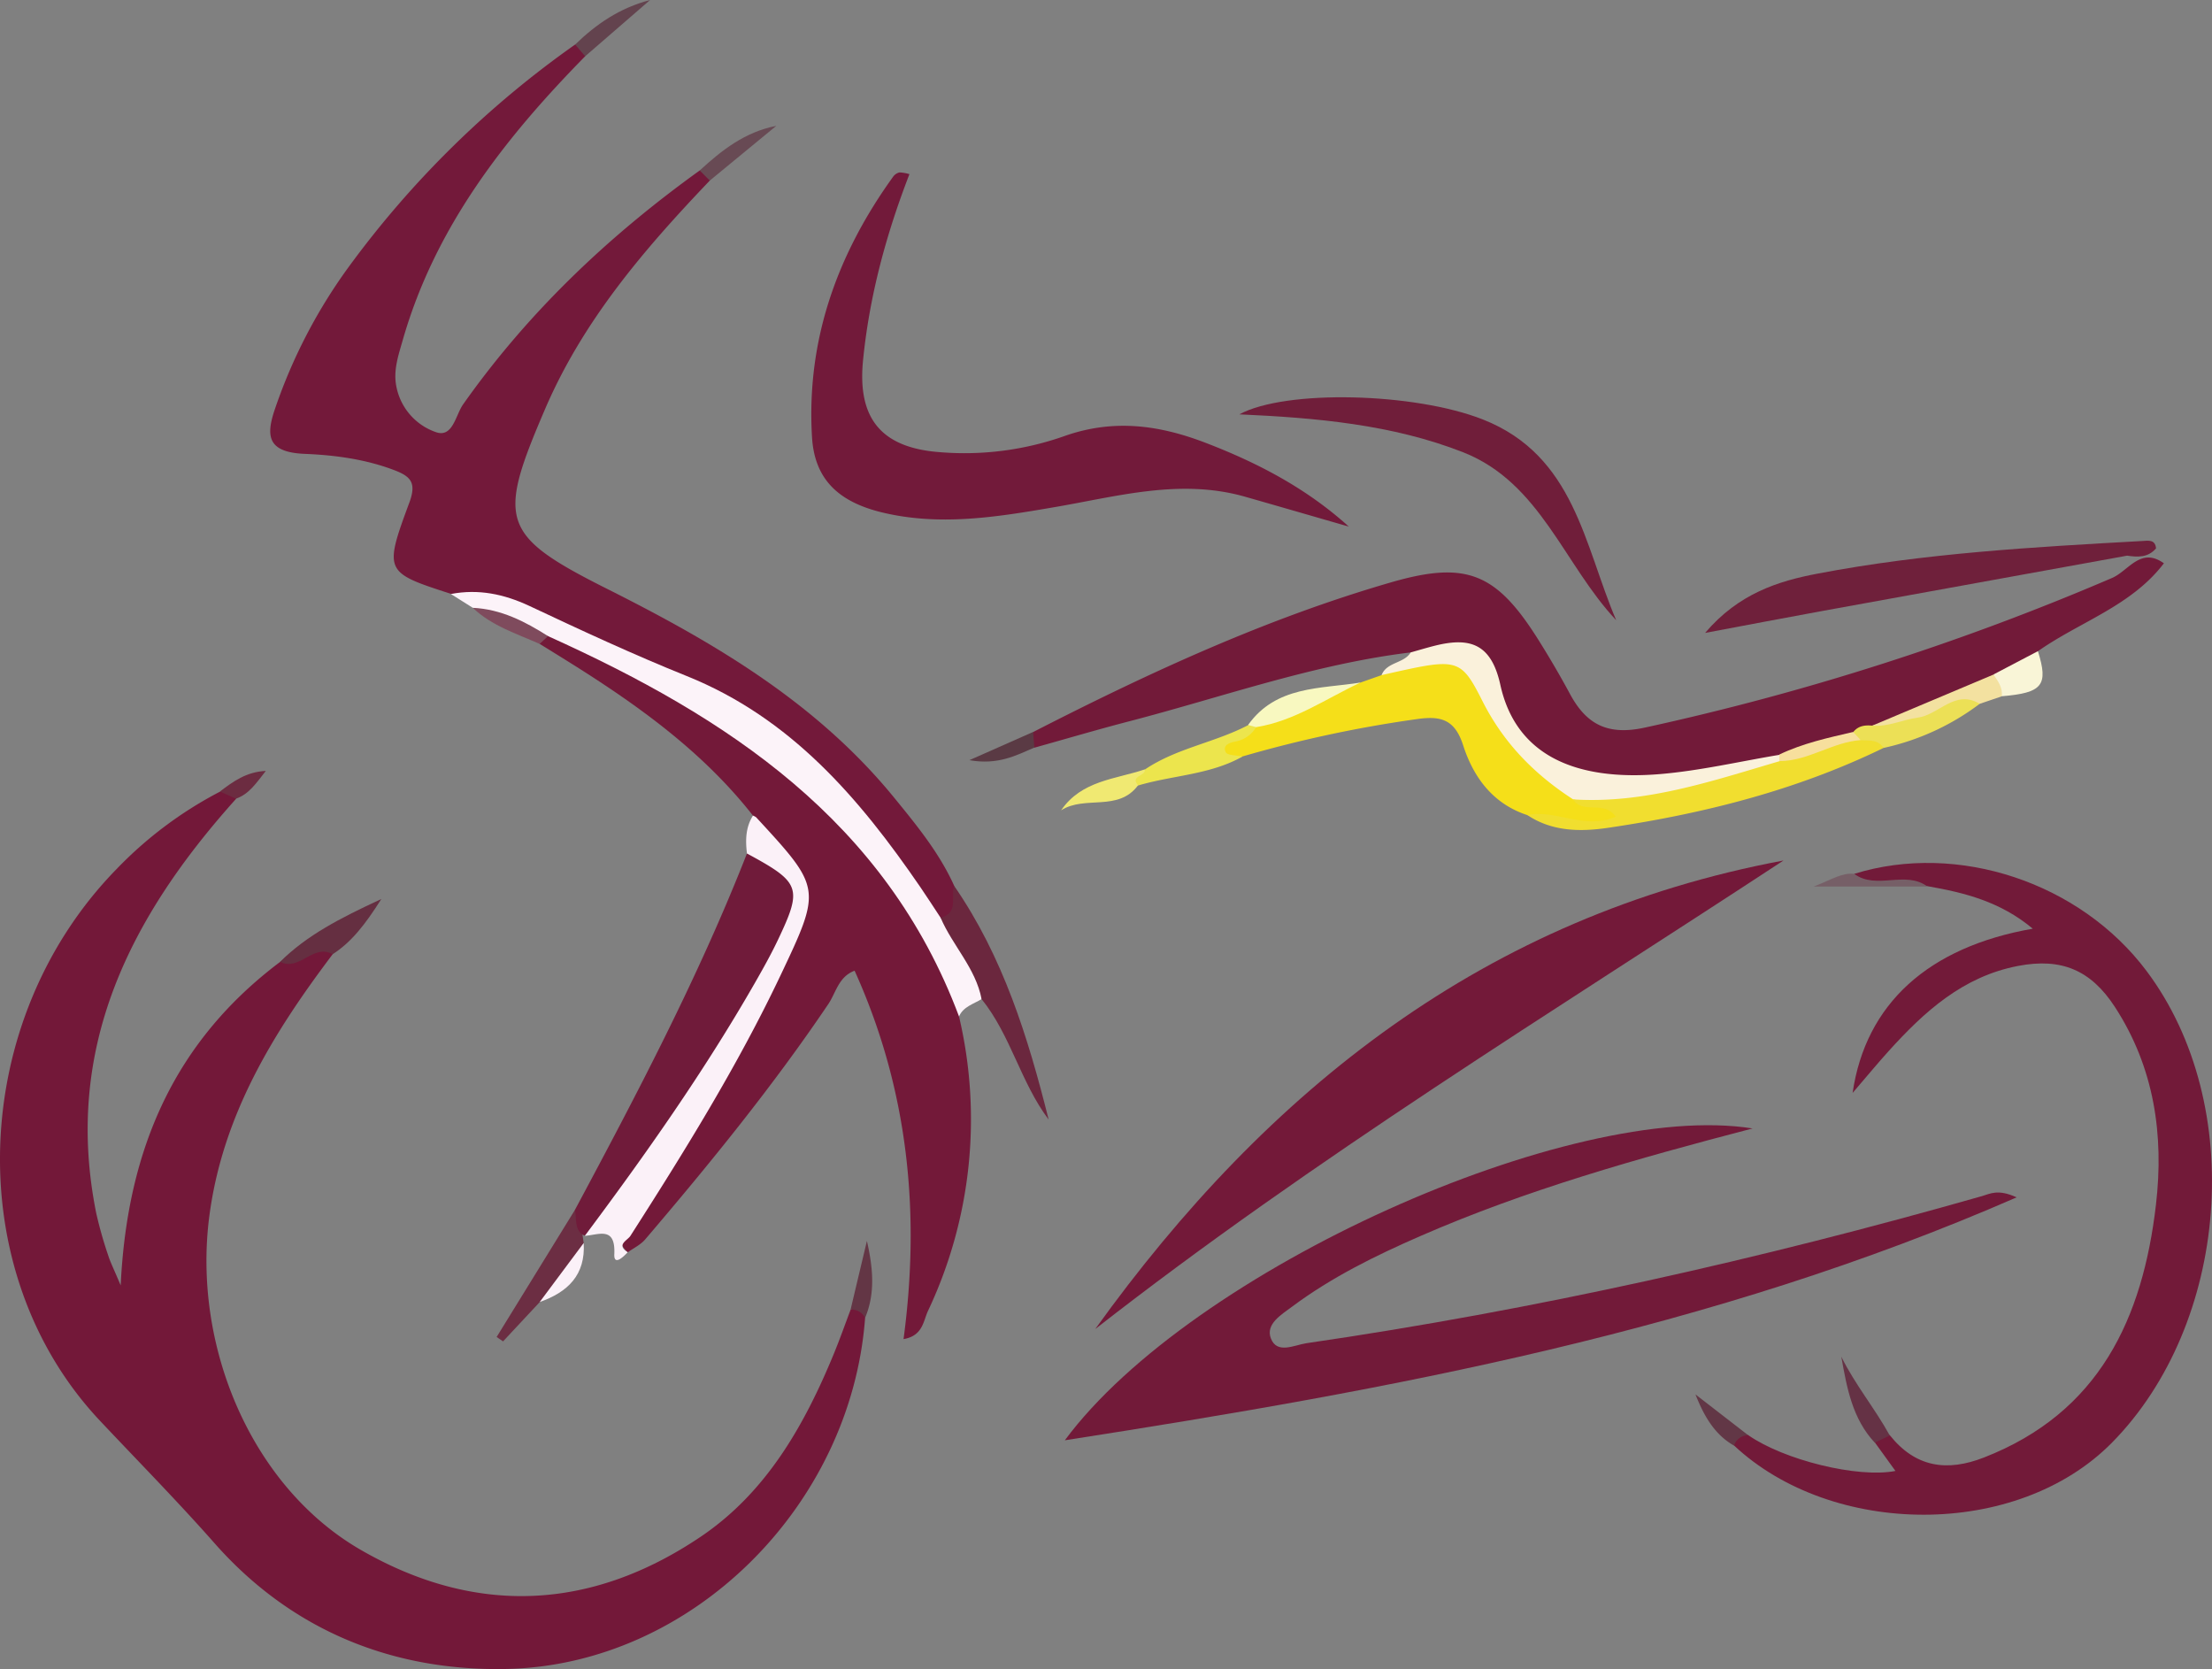 <svg xmlns="http://www.w3.org/2000/svg" viewBox="0 0 619.644 467.477">
  <rect x="0" y="0" width="619.644" height="467.477" fill="#808080" stroke="none"/>
  <defs>
    <style>
      .cls-1 {
        fill: #731839;
      }

      .cls-2 {
        fill: #73193a;
      }

      .cls-3 {
        fill: #721a39;
      }

      .cls-4 {
        fill: #731939;
      }

      .cls-5 {
        fill: #721a3a;
      }

      .cls-6 {
        fill: #701b3a;
      }

      .cls-7 {
        fill: #fcf3f9;
      }

      .cls-8 {
        fill: #f5df19;
      }

      .cls-9 {
        fill: #701e3a;
      }

      .cls-10 {
        fill: #fbf1f8;
      }

      .cls-11 {
        fill: #6f203b;
      }

      .cls-12 {
        fill: #faf1db;
      }

      .cls-13 {
        fill: #f1de2f;
      }

      .cls-14 {
        fill: #6b273e;
      }

      .cls-15 {
        fill: #6c2e43;
      }

      .cls-16 {
        fill: #ece54d;
      }

      .cls-17 {
        fill: #ece056;
      }

      .cls-18 {
        fill: #652f41;
      }

      .cls-19 {
        fill: #f8f8c0;
      }

      .cls-20 {
        fill: #f3e1a0;
      }

      .cls-21 {
        fill: #f0e972;
      }

      .cls-22 {
        fill: #f9f5d7;
      }

      .cls-23 {
        fill: #653245;
      }

      .cls-24 {
        fill: #684a54;
      }

      .cls-25 {
        fill: #63434e;
      }

      .cls-26 {
        fill: #633645;
      }

      .cls-27 {
        fill: #623746;
      }

      .cls-28 {
        fill: #765f67;
      }

      .cls-29 {
        fill: #7f4b5d;
      }

      .cls-30 {
        fill: #5a3a44;
      }

      .cls-31 {
        fill: #6c2c41;
      }

      .cls-32 {
        fill: #f7df9d;
      }
    </style>
  </defs>
  <g id="Moto" transform="translate(-0.002)">
    <path id="Tracé_91" data-name="Tracé 91" class="cls-1" d="M302.07,523.26c-16.62,22-30.84,45-34.55,73.37-4.76,36.51,11.88,75.83,42.43,93.46,32.2,18.58,64.6,17,95.31-3.75,18.27-12.36,28.87-31,37.13-51,1.71-4.13,3.19-8.35,4.77-12.53,2.49-1.22,4.5-1.6,4.06,2.32-3.91,52.62-48.56,97.24-100.49,98.31-32,.66-60.29-10.89-81.75-35.22-10.4-11.79-21.36-22.9-32.1-34.31-39.36-41.81-36.68-112.2,4.63-154.48a111.369,111.369,0,0,1,29-21.71c2.18-.85,4.31-1.61,4.51,2-29.71,33.07-48.49,69.84-39.18,116.07a115.3,115.3,0,0,0,3.36,11.84c.58,1.85,1.48,3.6,3.49,8.38,1.84-38.94,15.59-68.74,44.65-90.6,3.13-1.81,6.71-2.58,9.87-4.44C299.2,519.76,301.85,519.58,302.07,523.26Z" transform="translate(-208.88 -255.99)"/>
    <path id="Tracé_92" data-name="Tracé 92" class="cls-2" d="M372.8,271.75c-22.58,23-42.08,47.92-51.12,79.57-1.22,4.27-2.71,8.52-1.73,13.1a16.88,16.88,0,0,0,11.12,12.63c4.66,1.57,5.44-4.81,7.53-7.78,18.2-25.81,40.75-47.17,66.29-65.53,2.4-.51,3.37.4,2.82,2.83-18.33,19.2-35.48,39.17-46.14,64C348.14,401.85,349,405.89,379.11,421s58.62,31.9,80.25,58.4c6.29,7.71,12.61,15.4,16.76,24.57,1,3.77,3.34,7.84-2.32,10.06-6.81-1-8.94-7.11-12-11.75-16.17-24.25-36-44.2-63.59-55.17-21-8.34-40.17-21.16-63-24.79-18.54-6-18.86-6.13-11.67-25.53,2.05-5.53.47-7.32-4.11-9.08-8.13-3.12-16.8-4.26-25.2-4.6-10.64-.45-10.93-5.18-8.18-13A148.551,148.551,0,0,1,306.38,331,273.52,273.52,0,0,1,370,268.46C372.33,268.38,373.44,269.33,372.8,271.75Z" transform="translate(-208.88 -255.99)"/>
    <path id="Tracé_93" data-name="Tracé 93" class="cls-3" d="M507.17,659.39c35.36-47.77,141.77-95.45,192.66-87.34-32.48,8.47-63.42,17.21-93,30.11-12.65,5.51-25,11.59-36.07,19.86-3,2.22-7.36,4.84-5.89,8.78,1.71,4.59,6.62,1.89,10,1.4,64-9.33,127-23.47,189.22-41.2,2.28-.65,4.42-2.06,9.71.35C688.06,628.76,599.36,645.06,507.17,659.39Z" transform="translate(-208.88 -255.99)"/>
    <path id="Tracé_94" data-name="Tracé 94" class="cls-3" d="M604.06,438.72C577,442,551.44,451.19,525.27,458c-8.92,2.32-17.76,4.93-26.63,7.41-1.37-1.36-1.29-2.84-.36-4.38,32.35-16.57,65.28-31.8,100.3-41.94,21.06-6.1,29.46-2.66,41.25,16.11,3.1,4.94,6.07,10,8.82,15.11,4.64,8.65,10.68,11.75,21.08,9.45a721.205,721.205,0,0,0,130.91-41.94c4.6-2.07,7.91-8.7,14.41-4.06-9.14,12-23.56,16.36-35.29,24.63-2.73,4.51-7.3,6.58-11.71,8.87-11.12,4.39-21.9,9.63-33.2,13.59-2.4.8-4.82,1.52-7.18,2.43-6.91,2.36-13.93,4.36-21,6.34C690,473.25,673.5,478,656,474.7c-13.35-2.48-23.25-9.3-27.73-21.85-3.7-10.38-9-15.83-20.39-12.9A4.631,4.631,0,0,1,604.06,438.72Z" transform="translate(-208.88 -255.99)"/>
    <path id="Tracé_95" data-name="Tracé 95" class="cls-3" d="M728.3,500.74c29-9,63.32,2.41,81.92,27.24,28.15,37.57,23,98.9-9.72,132.08-26.68,27.06-78.44,26.48-105.84.81-.41-3.35.89-4.36,4-2.89,10,6.95,30.65,12.06,41.19,10l-5.78-8c.83-1.88,2.06-2.91,4.21-2,7.18,9,16,10.3,26.4,6.22,32.32-12.61,44.45-39,48.15-70.81,2.27-19.5-.46-38.39-11.51-55.38-6.7-10.29-14.94-13.82-27.12-11.48-15.43,2.95-26.26,12.79-36.28,23.88-3.13,3.47-6.1,7.07-10.07,11.69,3.66-25,21.24-40.88,50.47-46-9.13-7.63-19.16-10.09-29.47-11.9-5.22-1.24-10.52-.21-15.76-.64C731.1,503.5,728,504.75,728.3,500.74Z" transform="translate(-208.88 -255.99)"/>
    <path id="Tracé_96" data-name="Tracé 96" class="cls-4" d="M477.53,540.68a125.6,125.6,0,0,1-8.71,82.51c-1.31,2.84-1.43,6.94-6.83,7.86,4.79-35.77,1.23-70.16-13.71-103.18-4.49,1.67-5.22,6.16-7.36,9.34-15.63,23.15-33.23,44.74-51.33,65.95-1.28,1.49-3.23,2.4-4.87,3.59-4.74-4.47-.13-7.67,1.83-10.76,14.55-22.84,27.68-46.45,40.17-70.48,6.12-11.77,8.89-22.06-2.33-32.08-2.6-2.32-3.61-5.72-4.58-9-14-17.84-32.06-30.8-51-42.67q-4.35-2.72-8.72-5.41c-.44-2,.8-2.75,2.35-3.31,9.68.51,17.31,6.28,25.34,10.56,32.85,17.48,61.56,39.92,81.13,72.29C473.41,523.38,477.92,531.28,477.53,540.68Z" transform="translate(-208.88 -255.99)"/>
    <path id="Tracé_97" data-name="Tracé 97" class="cls-4" d="M708.49,497c-65,42.66-131.41,83.27-192.8,131.23C564,561.06,625.07,512.6,708.49,497Z" transform="translate(-208.88 -255.99)"/>
    <path id="Tracé_98" data-name="Tracé 98" class="cls-5" d="M463.64,304.77c-6.55,16.94-11.23,34.22-13,52.21-1.6,16.28,5.16,24.49,21.69,25.67a84.14,84.14,0,0,0,34.58-4.47c14-5,26.95-3.12,40.12,2,14.39,5.56,27.91,12.64,39.69,23.3-9.66-2.78-19.33-5.59-29-8.35-18.35-5.25-36.15,0-54,3-16,2.75-31.92,5.28-48.08,1.3-12-3-18.59-9.3-19.29-21-1.63-27.12,7.05-51.26,22.81-73.07a3.11,3.11,0,0,1,1.7-1.08A11.527,11.527,0,0,1,463.64,304.77Z" transform="translate(-208.88 -255.99)"/>
    <path id="Tracé_99" data-name="Tracé 99" class="cls-6" d="M369.93,594.87c17.46-32.61,34.67-65.33,48.2-99.84,10.61.49,16,7.25,13.8,17.43-1.48,6.86-5.45,12.59-8.8,18.57a546.713,546.713,0,0,1-40.69,62.06,40.58,40.58,0,0,1-9.74,9l-.63-.29C367.35,600.75,369.61,597.51,369.93,594.87Z" transform="translate(-208.88 -255.99)"/>
    <path id="Tracé_100" data-name="Tracé 100" class="cls-7" d="M477.53,540.68C457,485.89,412.66,456.83,362.41,434.16c-7.47-1.46-13.91-5.66-21.08-7.93l-6.14-3.87c7.7-1.47,14.82,0,21.94,3.32,14.58,6.86,29.21,13.66,44.15,19.67,29.15,11.73,48.33,34.19,65.42,59.11,1.94,2.83,3.79,5.72,5.68,8.58,6.09,6.45,13.81,12.07,11.47,22.77C481.58,537.23,478.75,537.9,477.53,540.68Z" transform="translate(-208.88 -255.99)"/>
    <path id="Tracé_101" data-name="Tracé 101" class="cls-8" d="M590,447.16l5.91-2.08c1.12-1.54,3-1.39,4.52-2,14.75-6.09,19.28-4.93,26.66,9.51,5.87,11.47,14.77,19.27,25.47,25.59a23.488,23.488,0,0,0,3.88,1.2c2.85.83,6.73,1.2,6,5.33-.66,3.74-4.33,2.19-6.79,2.43-6.52.62-12.62-1.77-18.91-2.85-9.67-3.15-15.13-10.64-18-19.59-2.38-7.34-6.36-8.28-13.16-7.27a346.992,346.992,0,0,0-48.61,10.42c-2.23.65-5,1.84-6.3-.71-1.39-2.81,1.43-3.93,3.55-4.88s4.43-1.62,6-3.46A148.371,148.371,0,0,1,590,447.16Z" transform="translate(-208.88 -255.99)"/>
    <path id="Tracé_102" data-name="Tracé 102" class="cls-9" d="M661.62,429.7c-14.61-15.52-21.24-38.48-42.78-47-19.93-7.84-41.31-9.69-62.78-10.66,12.91-7,49-6.14,68.26,1.45C650,383.65,652.64,408.69,661.62,429.7Z" transform="translate(-208.88 -255.99)"/>
    <path id="Tracé_103" data-name="Tracé 103" class="cls-10" d="M372.7,602.13c17.09-22.87,33.53-46.19,47.74-71,2.2-3.85,4.38-7.74,6.29-11.74,7-14.72,6.47-16.21-8.6-24.35-.45-3.7-.4-7.31,1.68-10.61a3.5,3.5,0,0,1,.9.48c18.28,19.83,18.38,19.88,6.83,44.24-12.08,25.45-26.92,49.34-42.07,73-.8,1.26-4.09,2.49-.75,4.57-1.21,1.31-3.9,3.89-3.75.57C381.34,599.36,376.65,601.85,372.7,602.13Z" transform="translate(-208.88 -255.99)"/>
    <path id="Tracé_104" data-name="Tracé 104" class="cls-11" d="M804.75,411.62,719,427.18c-10.06,1.84-20.11,3.76-32.47,6.08,9.41-11.07,20.55-14.52,31.47-16.6,30-5.74,60.58-7.45,91.07-9.15,1.59-.09,3.55-.49,3.78,2.07C810.63,412.18,807.73,412.07,804.75,411.62Z" transform="translate(-208.88 -255.99)"/>
    <path id="Tracé_105" data-name="Tracé 105" class="cls-12" d="M649.57,479.89c-10.8-7-19.42-15.68-25.39-27.5-6.3-12.47-7-12.1-28.28-7.31,1.46-3.74,6.25-3.2,8.16-6.36,2.31-.64,4.6-1.34,6.93-1.92,9.68-2.38,15.65-.52,18.18,11,4.3,19.54,20.72,27,44.71,25,11.23-.94,22.33-3.54,33.49-5.4a2.9,2.9,0,0,1,.09,3.33C689.07,479.44,670.07,484.38,649.57,479.89Z" transform="translate(-208.88 -255.99)"/>
    <path id="Tracé_106" data-name="Tracé 106" class="cls-13" d="M649.57,479.89c20.15,1.27,38.88-5.15,57.76-10.69a133.637,133.637,0,0,1,23.18-7.57c2.73.14,6-.57,6,3.85-24.42,11.88-50.44,18.42-77.12,22.36-7.61,1.13-15.65,1.13-22.64-3.56,8-1.69,15.85,4.27,24.75.45C658.22,480,652.1,484.15,649.57,479.89Z" transform="translate(-208.88 -255.99)"/>
    <path id="Tracé_107" data-name="Tracé 107" class="cls-14" d="M483.85,535.81c-1.67-8.68-8.12-14.95-11.47-22.77,5.18-1.38,2.78-5.9,3.74-9,13.74,19.86,20.74,42.43,26.52,65.53C494.78,559.12,492.05,546,483.85,535.81Z" transform="translate(-208.88 -255.99)"/>
    <path id="Tracé_108" data-name="Tracé 108" class="cls-15" d="M369.93,594.87c.54,2.38-.22,5.15,2.14,7,.11.76.21,1.53.32,2.29-2.31,6.85-6.68,12.17-12.32,16.53l-10.27,11-1.8-1.23Z" transform="translate(-208.88 -255.99)"/>
    <path id="Tracé_109" data-name="Tracé 109" class="cls-16" d="M560.76,459.65a8.41,8.41,0,0,1-5.69,4c-1.63.3-3.79,1-2.84,3,.46.95,3.07.86,4.71,1.24-9.09,5.11-19.55,5.23-29.26,8.11-1.07.38-2.3.05-2.33-.93-.07-2.72,3.24-1.82,4.23-3.54,8.84-6,19.6-7.54,28.92-12.43C559.49,458.37,560.25,458.52,560.76,459.65Z" transform="translate(-208.88 -255.99)"/>
    <path id="Tracé_110" data-name="Tracé 110" class="cls-17" d="M736.5,465.48c-1.53-2.46-4.08-2-6.37-2.17-.68-.78-2-.95-2.11-2.27,1.39-1.77,3.28-2,5.34-1.81,7.88-1.64,15.26-4.74,22.62-7.88,2.86-1.22,6.29-4.32,7.47,1.77a69,69,0,0,1-26.95,12.36Z" transform="translate(-208.88 -255.99)"/>
    <path id="Tracé_111" data-name="Tracé 111" class="cls-18" d="M302.07,523.26c-5.46-3.09-9.31,4.91-14.72,2.11,7.51-7.42,16.64-12.16,28.36-17.58C311.08,515.08,307.35,519.82,302.07,523.26Z" transform="translate(-208.88 -255.99)"/>
    <path id="Tracé_112" data-name="Tracé 112" class="cls-19" d="M560.76,459.65l-2.26-.6c7.83-11,20.17-10.09,31.49-11.89C580.38,451.64,571.55,457.94,560.76,459.65Z" transform="translate(-208.88 -255.99)"/>
    <path id="Tracé_113" data-name="Tracé 113" class="cls-20" d="M763.45,453.12c-6.89-4.19-11.4,3.09-17.39,3.87-4.15.54-8.22,2.63-12.7,2.24l33.94-14.3c2.8,1.26,4.38,3,2.33,6.09Z" transform="translate(-208.88 -255.99)"/>
    <path id="Tracé_114" data-name="Tracé 114" class="cls-21" d="M529.58,471.48c.4,1.93-4.25,1.72-1.9,4.47-5.57,7.51-14.92,2.72-21.55,7C511.87,474.56,521.31,474.27,529.58,471.48Z" transform="translate(-208.88 -255.99)"/>
    <path id="Tracé_115" data-name="Tracé 115" class="cls-22" d="M769.63,451c.32-2.45-1.08-4.24-2.32-6.1l12.45-6.53C782.76,447.93,781.07,450.05,769.63,451Z" transform="translate(-208.88 -255.99)"/>
    <path id="Tracé_116" data-name="Tracé 116" class="cls-23" d="M738.26,658.05l-4.21,2c-6.26-6.7-7.81-15.32-9.37-24.09C728.53,643.8,734.11,650.47,738.26,658.05Z" transform="translate(-208.88 -255.99)"/>
    <path id="Tracé_117" data-name="Tracé 117" class="cls-24" d="M407.71,306.57l-2.82-2.83c6.14-5.65,12.62-10.77,21.45-12.5Z" transform="translate(-208.88 -255.99)"/>
    <path id="Tracé_118" data-name="Tracé 118" class="cls-25" d="M372.8,271.75l-2.8-3.29c5.84-5.67,12.43-10.24,21-12.47Z" transform="translate(-208.88 -255.99)"/>
    <path id="Tracé_119" data-name="Tracé 119" class="cls-26" d="M451.22,625.09a4.28,4.28,0,0,0-4.06-2.32q2.28-9.62,4.57-19.21C453.4,610.94,454.16,618.12,451.22,625.09Z" transform="translate(-208.88 -255.99)"/>
    <path id="Tracé_120" data-name="Tracé 120" class="cls-27" d="M698.64,658a4.06,4.06,0,0,0-4,2.89c-5.5-3.13-8.45-8.36-10.81-14.35Z" transform="translate(-208.88 -255.99)"/>
    <path id="Tracé_121" data-name="Tracé 121" class="cls-28" d="M728.3,500.74c6.25,4.61,14.28-1.07,20.53,3.56H716.94C722.29,502.22,724.85,500.38,728.3,500.74Z" transform="translate(-208.88 -255.99)"/>
    <path id="Tracé_122" data-name="Tracé 122" class="cls-10" d="M360.07,620.66l12.32-16.53C372.94,613.12,367.89,617.92,360.07,620.66Z" transform="translate(-208.88 -255.99)"/>
    <path id="Tracé_123" data-name="Tracé 123" class="cls-29" d="M341.33,426.23c7.88.37,14.61,3.81,21.08,7.93l-2.36,2.18C353.56,433.45,346.65,431.3,341.33,426.23Z" transform="translate(-208.88 -255.99)"/>
    <path id="Tracé_124" data-name="Tracé 124" class="cls-30" d="M498.28,461c.11,1.46.23,2.92.35,4.38-5.14,2.2-10.18,4.94-18.19,3.52Z" transform="translate(-208.88 -255.99)"/>
    <path id="Tracé_125" data-name="Tracé 125" class="cls-31" d="M275,479.68l-4.51-2c3.66-2.76,7.32-5.5,12.86-5.77C280.65,475.32,278.68,478.4,275,479.68Z" transform="translate(-208.88 -255.99)"/>
    <path id="Tracé_126" data-name="Tracé 126" class="cls-32" d="M728,461c.71.75,1.41,1.51,2.11,2.27-8,.6-14.69,5.89-22.8,5.89v-1.83C713.92,464.16,721,462.63,728,461Z" transform="translate(-208.88 -255.99)"/>
  </g>
</svg>
